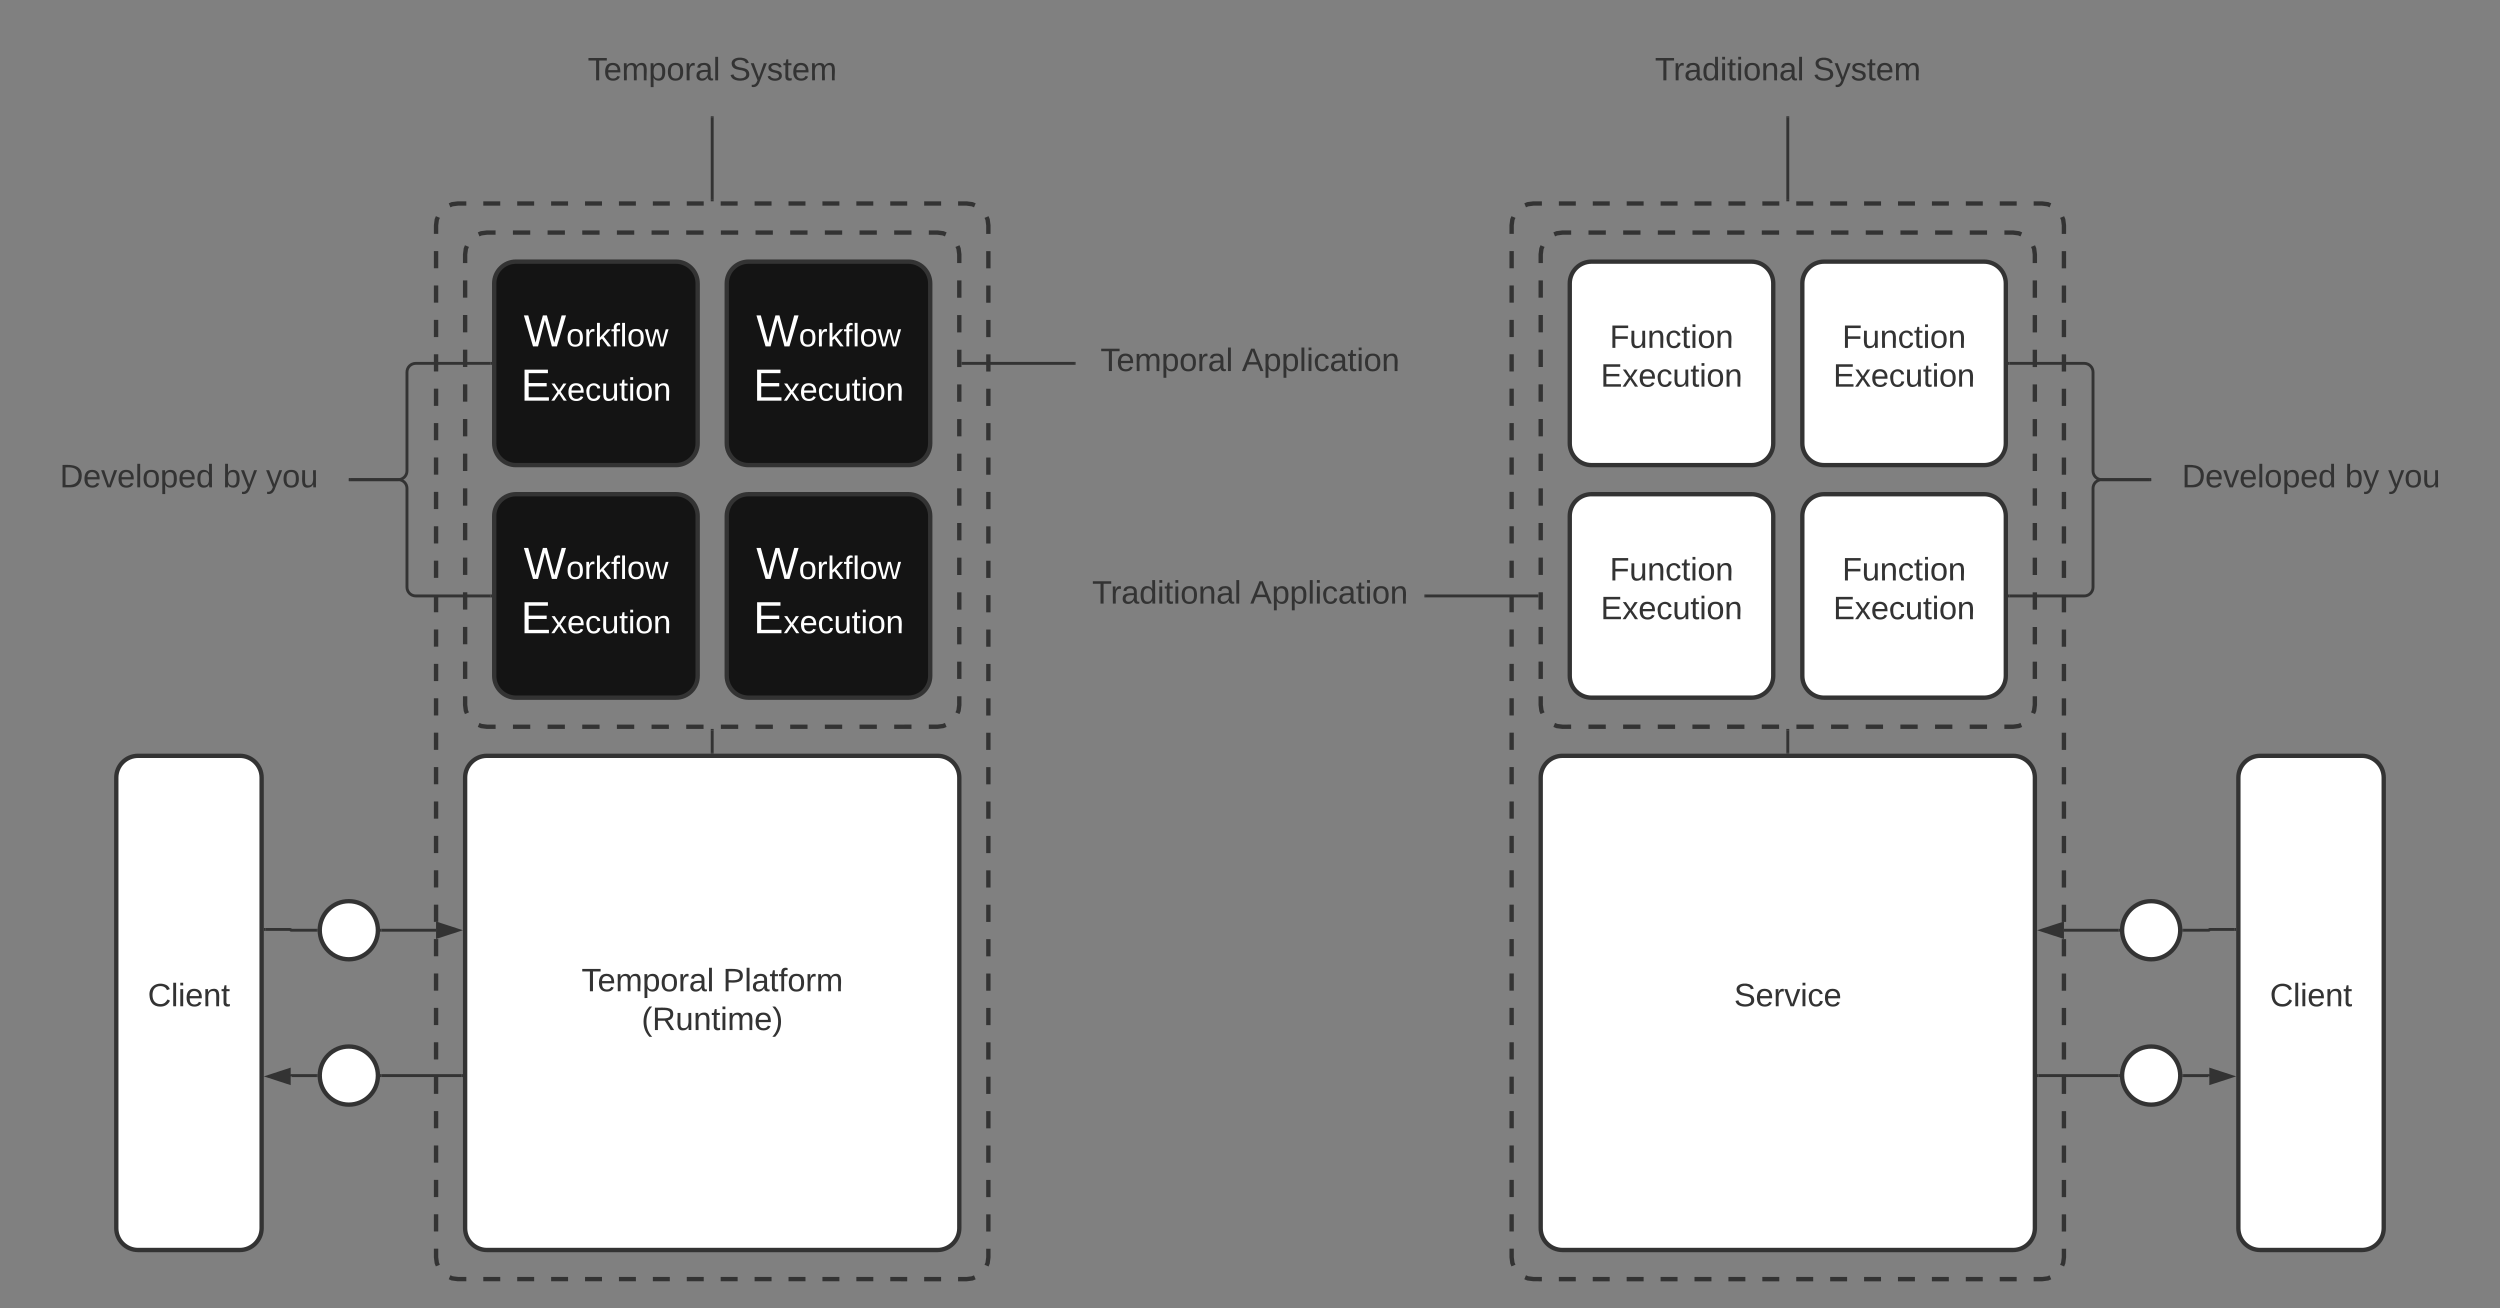 <svg xmlns="http://www.w3.org/2000/svg" xmlns:xlink="http://www.w3.org/1999/xlink" xmlns:lucid="lucid" width="1720" height="900"><rect width="100%" height="100%" fill="#808080" stroke="none"/><g transform="translate(-20 1080)" lucid:page-tab-id="0_0"><path d="M320-925c0-8.28 6.72-15 15-15h350c8.28 0 15 6.72 15 15v710c0 8.28-6.72 15-15 15H335c-8.28 0-15-6.72-15-15z" fill-opacity="0"/><path d="M329.3-938.74l1.8-.75 3.9-.5h5.83m11.67 0h11.67m11.66 0h11.67m11.67 0h11.66m11.67 0h11.67m11.66 0h11.67m11.67 0h11.66m11.67 0h11.67m11.66 0h11.67m11.67 0h11.66m11.67 0h11.67m11.66 0h11.67m11.67 0h11.66m11.67 0h11.67m11.66 0h11.67m11.67 0H685l3.9.5 1.8.76m8.04 8.05l.75 1.8.5 3.9v5.92m0 11.83v11.83m0 11.84v11.83m0 11.83v11.84m0 11.83v11.83m0 11.84v11.83m0 11.83v11.84m0 11.83v11.83m0 11.84v11.83m0 11.83v11.84m0 11.83v11.83m0 11.84v11.83m0 11.83v11.84m0 11.83v11.83m0 11.84v11.83m0 11.83v11.84m0 11.83v11.83m0 11.84v11.83m0 11.83v11.84m0 11.83v11.83m0 11.84v11.83m0 11.83v11.84m0 11.83v11.83m0 11.84v11.83m0 11.83v11.84m0 11.83v11.83m0 11.84v11.83m0 11.83v11.84m0 11.83v11.83m0 11.84v11.83m0 11.83v5.92l-.5 3.9-.76 1.8m-8.05 8.04l-1.8.75-3.9.5h-5.83m-11.67 0h-11.67m-11.66 0H632.5m-11.67 0h-11.66m-11.67 0h-11.67m-11.66 0H562.5m-11.67 0h-11.66m-11.67 0h-11.67m-11.66 0H492.5m-11.67 0h-11.66m-11.67 0h-11.67m-11.66 0H422.5m-11.67 0h-11.66m-11.67 0h-11.67m-11.66 0H352.5m-11.67 0H335l-3.9-.5-1.8-.76m-8.04-8.05l-.75-1.8-.5-3.9v-5.92m0-11.83v-11.83m0-11.84v-11.83m0-11.83v-11.84m0-11.83v-11.83m0-11.84v-11.83m0-11.83v-11.84m0-11.83v-11.83m0-11.84v-11.83m0-11.83v-11.84m0-11.83v-11.83m0-11.84v-11.83m0-11.83v-11.84m0-11.83v-11.83m0-11.84v-11.83m0-11.83v-11.84m0-11.83v-11.83m0-11.84v-11.83m0-11.83v-11.84m0-11.83v-11.83m0-11.84v-11.83m0-11.83v-11.84m0-11.83v-11.83m0-11.84v-11.83m0-11.83v-11.84m0-11.83v-11.83m0-11.84v-11.83m0-11.83v-11.84m0-11.83v-11.83m0-11.84v-11.83m0-11.83V-925l.5-3.9.76-1.8" stroke="#333" stroke-width="3" fill="none"/><path d="M340-905c0-8.28 6.72-15 15-15h310c8.28 0 15 6.72 15 15v310c0 8.28-6.72 15-15 15H355c-8.28 0-15-6.72-15-15z" fill-opacity="0"/><path d="M349.3-918.74l1.8-.75 3.9-.5h5.96m11.92 0h11.93m11.93 0h11.92m11.93 0h11.92m11.92 0h11.93m11.92 0h11.92m11.92 0h11.92m11.92 0h11.92m11.93 0h11.93m11.92 0h11.93m11.92 0h11.92m11.93 0h11.92m11.92 0h11.92m11.92 0H665l3.9.5 1.8.76m8.04 8.05l.75 1.8.5 3.9v5.96m0 11.92v11.93m0 11.93v11.92m0 11.93v11.92m0 11.92v11.93m0 11.92v11.92m0 11.92v11.92m0 11.92v11.92m0 11.93v11.93m0 11.92v11.93m0 11.92v11.92m0 11.93v11.92m0 11.92v11.92m0 11.92v5.96l-.5 3.9-.76 1.8m-8.05 8.04l-1.8.75-3.9.5h-5.96m-11.92 0H635.2m-11.93 0h-11.92m-11.93 0H587.5m-11.92 0h-11.93m-11.92 0H539.8m-11.92 0h-11.92m-11.92 0h-11.92m-11.93 0h-11.93m-11.92 0h-11.93m-11.92 0h-11.92m-11.93 0h-11.92m-11.92 0H372.9m-11.92 0H355l-3.9-.5-1.8-.76m-8.04-8.05l-.75-1.8-.5-3.9v-5.96m0-11.92v-11.93m0-11.93v-11.92m0-11.93v-11.92m0-11.92v-11.93m0-11.92v-11.92m0-11.92v-11.92m0-11.92v-11.92m0-11.93v-11.93m0-11.92v-11.93m0-11.92v-11.92m0-11.93v-11.92m0-11.92v-11.92m0-11.92V-905l.5-3.9.76-1.8" stroke="#333" stroke-width="3" fill="none"/><path d="M340-545c0-8.28 6.72-15 15-15h310c8.28 0 15 6.72 15 15v310c0 8.28-6.72 15-15 15H355c-8.28 0-15-6.72-15-15z" stroke="#333" stroke-width="3" fill="#fff"/><use xlink:href="#a" transform="matrix(1,0,0,1,345,-555) translate(75.093 156.997)"/><use xlink:href="#b" transform="matrix(1,0,0,1,345,-555) translate(172.377 156.997)"/><use xlink:href="#c" transform="matrix(1,0,0,1,345,-555) translate(116.389 183.663)"/><path d="M360-885c0-8.28 6.72-15 15-15h110c8.28 0 15 6.72 15 15v110c0 8.28-6.72 15-15 15H375c-8.28 0-15-6.72-15-15z" stroke="#333" stroke-width="3" fill="#141414"/><use xlink:href="#d" transform="matrix(1,0,0,1,365,-895) translate(15.259 53.326)"/><use xlink:href="#e" transform="matrix(1,0,0,1,365,-895) translate(13.302 90.66)"/><path d="M520-885c0-8.28 6.72-15 15-15h110c8.28 0 15 6.72 15 15v110c0 8.28-6.72 15-15 15H535c-8.28 0-15-6.72-15-15z" stroke="#333" stroke-width="3" fill="#141414"/><use xlink:href="#d" transform="matrix(1,0,0,1,525,-895) translate(15.259 53.326)"/><use xlink:href="#e" transform="matrix(1,0,0,1,525,-895) translate(13.302 90.66)"/><path d="M520-725c0-8.28 6.72-15 15-15h110c8.28 0 15 6.72 15 15v110c0 8.28-6.72 15-15 15H535c-8.28 0-15-6.72-15-15z" stroke="#333" stroke-width="3" fill="#141414"/><use xlink:href="#d" transform="matrix(1,0,0,1,525,-735) translate(15.259 53.326)"/><use xlink:href="#e" transform="matrix(1,0,0,1,525,-735) translate(13.302 90.66)"/><path d="M380-1054c0-3.3 2.7-6 6-6h248c3.3 0 6 2.7 6 6v48c0 3.3-2.7 6-6 6H386c-3.3 0-6-2.7-6-6z" stroke="#000" stroke-opacity="0" stroke-width="3" fill="#fff" fill-opacity="0"/><use xlink:href="#a" transform="matrix(1,0,0,1,385,-1055) translate(39.352 30.278)"/><use xlink:href="#f" transform="matrix(1,0,0,1,385,-1055) translate(136.636 30.278)"/><path d="M760-854c0-3.3 2.7-6 6-6h228c3.3 0 6 2.7 6 6v48c0 3.3-2.7 6-6 6H766c-3.3 0-6-2.7-6-6z" stroke="#000" stroke-opacity="0" stroke-width="3" fill="#fff" fill-opacity="0"/><use xlink:href="#a" transform="matrix(1,0,0,1,765,-855) translate(12.13 30.278)"/><use xlink:href="#g" transform="matrix(1,0,0,1,765,-855) translate(109.414 30.278)"/><path d="M759-830h-76.5" stroke="#333" stroke-width="2" fill="none"/><path d="M760-829h-1.03v-2H760M682.53-829h-1.03v-2h1.03" fill="#333"/><path d="M510-999v56.5" stroke="#333" stroke-width="2" fill="none"/><path d="M511-998.97h-2v-1.03h2M511-941.5h-2v-1.03h2" fill="#333"/><path d="M360-725c0-8.28 6.72-15 15-15h110c8.28 0 15 6.72 15 15v110c0 8.28-6.72 15-15 15H375c-8.28 0-15-6.72-15-15z" stroke="#333" stroke-width="3" fill="#141414"/><use xlink:href="#d" transform="matrix(1,0,0,1,365,-735) translate(15.259 53.326)"/><use xlink:href="#e" transform="matrix(1,0,0,1,365,-735) translate(13.302 90.66)"/><path d="M1060-925c0-8.28 6.72-15 15-15h350c8.28 0 15 6.72 15 15v710c0 8.28-6.72 15-15 15h-350c-8.28 0-15-6.72-15-15z" fill-opacity="0"/><path d="M1069.3-938.74l1.8-.75 3.9-.5h5.83m11.67 0h11.67m11.66 0h11.67m11.67 0h11.66m11.67 0h11.67m11.66 0h11.67m11.67 0h11.66m11.67 0h11.67m11.66 0h11.67m11.67 0h11.66m11.67 0h11.67m11.66 0h11.67m11.67 0h11.66m11.67 0h11.67m11.66 0h11.67m11.67 0h5.83l3.9.5 1.8.76m8.04 8.05l.75 1.8.5 3.9v5.92m0 11.83v11.83m0 11.84v11.83m0 11.83v11.84m0 11.83v11.83m0 11.84v11.83m0 11.83v11.84m0 11.83v11.83m0 11.84v11.83m0 11.83v11.84m0 11.83v11.83m0 11.84v11.83m0 11.83v11.84m0 11.83v11.83m0 11.84v11.83m0 11.83v11.84m0 11.83v11.83m0 11.84v11.83m0 11.83v11.84m0 11.83v11.83m0 11.84v11.83m0 11.83v11.84m0 11.83v11.83m0 11.84v11.83m0 11.83v11.84m0 11.83v11.83m0 11.84v11.83m0 11.83v11.84m0 11.83v11.83m0 11.84v11.83m0 11.83v5.92l-.5 3.9-.76 1.8m-8.05 8.04l-1.8.75-3.9.5h-5.83m-11.67 0h-11.67m-11.66 0h-11.67m-11.67 0h-11.66m-11.67 0h-11.67m-11.66 0h-11.67m-11.67 0h-11.66m-11.67 0h-11.67m-11.66 0h-11.67m-11.67 0h-11.66m-11.67 0h-11.67m-11.66 0h-11.67m-11.67 0h-11.66m-11.67 0h-11.67m-11.66 0h-11.67m-11.67 0H1075l-3.9-.5-1.8-.76m-8.04-8.05l-.75-1.8-.5-3.9v-5.92m0-11.83v-11.83m0-11.84v-11.83m0-11.83v-11.84m0-11.83v-11.83m0-11.84v-11.83m0-11.83v-11.84m0-11.83v-11.83m0-11.84v-11.83m0-11.83v-11.84m0-11.83v-11.83m0-11.84v-11.83m0-11.83v-11.84m0-11.83v-11.83m0-11.84v-11.83m0-11.83v-11.84m0-11.83v-11.83m0-11.84v-11.83m0-11.83v-11.84m0-11.83v-11.83m0-11.84v-11.83m0-11.83v-11.84m0-11.83v-11.83m0-11.84v-11.83m0-11.83v-11.84m0-11.83v-11.83m0-11.84v-11.83m0-11.83v-11.84m0-11.83v-11.83m0-11.84v-11.83m0-11.83V-925l.5-3.9.76-1.8" stroke="#333" stroke-width="3" fill="none"/><path d="M1080-905c0-8.28 6.72-15 15-15h310c8.28 0 15 6.72 15 15v310c0 8.28-6.72 15-15 15h-310c-8.28 0-15-6.72-15-15z" fill-opacity="0"/><path d="M1089.3-918.74l1.8-.75 3.9-.5h5.96m11.92 0h11.93m11.93 0h11.92m11.93 0h11.92m11.92 0h11.93m11.92 0h11.92m11.92 0h11.92m11.92 0h11.92m11.93 0h11.93m11.92 0h11.93m11.92 0h11.92m11.93 0h11.92m11.92 0h11.92m11.92 0h5.96l3.9.5 1.8.76m8.04 8.05l.75 1.8.5 3.9v5.96m0 11.92v11.93m0 11.93v11.92m0 11.93v11.92m0 11.92v11.93m0 11.92v11.92m0 11.92v11.92m0 11.92v11.92m0 11.93v11.93m0 11.92v11.93m0 11.92v11.92m0 11.93v11.92m0 11.92v11.92m0 11.92v5.96l-.5 3.9-.76 1.8m-8.05 8.04l-1.8.75-3.9.5h-5.96m-11.92 0h-11.93m-11.93 0h-11.92m-11.93 0h-11.92m-11.92 0h-11.93m-11.92 0h-11.92m-11.92 0h-11.92m-11.92 0h-11.92m-11.93 0h-11.93m-11.92 0h-11.93m-11.92 0h-11.92m-11.93 0h-11.92m-11.92 0h-11.92m-11.92 0H1095l-3.9-.5-1.8-.76m-8.04-8.05l-.75-1.8-.5-3.9v-5.96m0-11.92v-11.93m0-11.93v-11.92m0-11.93v-11.92m0-11.92v-11.93m0-11.92v-11.92m0-11.92v-11.92m0-11.92v-11.92m0-11.93v-11.93m0-11.92v-11.93m0-11.92v-11.92m0-11.93v-11.92m0-11.92v-11.92m0-11.92V-905l.5-3.9.76-1.8" stroke="#333" stroke-width="3" fill="none"/><path d="M1080-545c0-8.28 6.72-15 15-15h310c8.28 0 15 6.72 15 15v310c0 8.28-6.72 15-15 15h-310c-8.28 0-15-6.72-15-15z" stroke="#333" stroke-width="3" fill="#fff"/><use xlink:href="#h" transform="matrix(1,0,0,1,1085,-555) translate(128.025 167.309)"/><path d="M1120-1054c0-3.3 2.7-6 6-6h248c3.3 0 6 2.7 6 6v48c0 3.3-2.7 6-6 6h-248c-3.3 0-6-2.7-6-6z" stroke="#000" stroke-opacity="0" stroke-width="3" fill="#fff" fill-opacity="0"/><use xlink:href="#i" transform="matrix(1,0,0,1,1125,-1055) translate(33.611 30.278)"/><use xlink:href="#f" transform="matrix(1,0,0,1,1125,-1055) translate(142.377 30.278)"/><path d="M760-694c0-3.3 2.7-6 6-6h228c3.3 0 6 2.7 6 6v48c0 3.3-2.7 6-6 6H766c-3.3 0-6-2.7-6-6z" stroke="#000" stroke-opacity="0" stroke-width="3" fill="#fff" fill-opacity="0"/><use xlink:href="#i" transform="matrix(1,0,0,1,765,-695) translate(6.389 30.278)"/><use xlink:href="#g" transform="matrix(1,0,0,1,765,-695) translate(115.154 30.278)"/><path d="M1001-670h76.5" stroke="#333" stroke-width="2" fill="none"/><path d="M1001.03-669H1000v-2h1.03M1078.5-669h-1.03v-2h1.03" fill="#333"/><path d="M1250-999v56.5" stroke="#333" stroke-width="2" fill="none"/><path d="M1251-998.97h-2v-1.03h2M1251-941.5h-2v-1.03h2" fill="#333"/><path d="M1100-885c0-8.28 6.72-15 15-15h110c8.28 0 15 6.72 15 15v110c0 8.28-6.72 15-15 15h-110c-8.28 0-15-6.72-15-15z" stroke="#333" stroke-width="3" fill="#fff"/><use xlink:href="#j" transform="matrix(1,0,0,1,1105,-895) translate(22.469 54.34)"/><use xlink:href="#k" transform="matrix(1,0,0,1,1105,-895) translate(16.265 81.007)"/><path d="M100-545c0-8.28 6.72-15 15-15h70c8.28 0 15 6.72 15 15v310c0 8.28-6.72 15-15 15h-70c-8.28 0-15-6.72-15-15z" stroke="#333" stroke-width="3" fill="#fff"/><use xlink:href="#l" transform="matrix(1,0,0,1,105,-555) translate(16.698 167.309)"/><path d="M280-440c0 11.05-8.95 20-20 20s-20-8.95-20-20 8.95-20 20-20 20 8.95 20 20zM280-340c0 11.05-8.95 20-20 20s-20-8.95-20-20 8.95-20 20-20 20 8.95 20 20zM1560-545c0-8.28 6.72-15 15-15h70c8.28 0 15 6.72 15 15v310c0 8.28-6.72 15-15 15h-70c-8.28 0-15-6.72-15-15z" stroke="#333" stroke-width="3" fill="#fff"/><use xlink:href="#l" transform="matrix(1,0,0,1,1565,-555) translate(16.698 167.309)"/><path d="M1520-440c0 11.05-8.95 20-20 20s-20-8.95-20-20 8.95-20 20-20 20 8.95 20 20zM1520-340c0 11.05-8.95 20-20 20s-20-8.95-20-20 8.95-20 20-20 20 8.95 20 20z" stroke="#333" stroke-width="3" fill="#fff"/><path d="M1522.5-440h17.22c.16 0 .28-.12.28-.28 0-.15.12-.27.28-.27h17.22" stroke="#333" stroke-width="2" fill="none"/><path d="M1522.53-439h-1.14l.1-.93-.03-1.07h1.06M1558.5-439.55h-1.03v-2h1.03" fill="#333"/><path d="M1477.5-440H1440" stroke="#333" stroke-width="2" fill="none"/><path d="M1478.5-440.07l.03 1.07h-1.06v-2h1.14" fill="#333"/><path d="M1424.74-440l14.26-4.64v9.28z" stroke="#333" stroke-width="2" fill="#333"/><path d="M1522.5-340h17.23c.15 0 .27.12.27.27v.28" stroke="#333" stroke-width="2" fill="none"/><path d="M1522.53-339h-1.14l.1-.93-.03-1.07h1.06" fill="#333"/><path d="M1555.26-339.45L1541-334.8v-9.3z" stroke="#333" stroke-width="2" fill="#333"/><path d="M1477.5-340h-55" stroke="#333" stroke-width="2" fill="none"/><path d="M1478.5-340.07l.03 1.07h-1.06v-2h1.14M1422.53-339h-1.03v-2h1.03" fill="#333"/><path d="M237.5-440h-17.22c-.16 0-.28-.12-.28-.28 0-.15-.12-.27-.28-.27H202.5" stroke="#333" stroke-width="2" fill="none"/><path d="M238.5-440.07l.03 1.07h-1.06v-2h1.14M202.53-439.55h-1.03v-2h1.03" fill="#333"/><path d="M282.5-440H320" stroke="#333" stroke-width="2" fill="none"/><path d="M282.53-439h-1.14l.1-.93-.03-1.07h1.06" fill="#333"/><path d="M335.26-440L321-435.36v-9.28z" stroke="#333" stroke-width="2" fill="#333"/><path d="M237.5-340h-17.23c-.15 0-.27.12-.27.27v.28" stroke="#333" stroke-width="2" fill="none"/><path d="M238.5-340.07l.03 1.07h-1.06v-2h1.14" fill="#333"/><path d="M204.74-339.45L219-344.1v9.3z" stroke="#333" stroke-width="2" fill="#333"/><path d="M282.5-340h55" stroke="#333" stroke-width="2" fill="none"/><path d="M282.53-339h-1.14l.1-.93-.03-1.07h1.06M338.5-339h-1.03v-2h1.03" fill="#333"/><path d="M1260-885c0-8.28 6.72-15 15-15h110c8.28 0 15 6.72 15 15v110c0 8.28-6.72 15-15 15h-110c-8.28 0-15-6.72-15-15z" stroke="#333" stroke-width="3" fill="#fff"/><use xlink:href="#j" transform="matrix(1,0,0,1,1265,-895) translate(22.469 54.34)"/><use xlink:href="#k" transform="matrix(1,0,0,1,1265,-895) translate(16.265 81.007)"/><path d="M1100-725c0-8.28 6.72-15 15-15h110c8.28 0 15 6.72 15 15v110c0 8.28-6.72 15-15 15h-110c-8.28 0-15-6.72-15-15z" stroke="#333" stroke-width="3" fill="#fff"/><use xlink:href="#j" transform="matrix(1,0,0,1,1105,-735) translate(22.469 54.34)"/><use xlink:href="#k" transform="matrix(1,0,0,1,1105,-735) translate(16.265 81.007)"/><path d="M1260-725c0-8.28 6.72-15 15-15h110c8.28 0 15 6.72 15 15v110c0 8.28-6.72 15-15 15h-110c-8.28 0-15-6.72-15-15z" stroke="#333" stroke-width="3" fill="#fff"/><use xlink:href="#j" transform="matrix(1,0,0,1,1265,-735) translate(22.469 54.34)"/><use xlink:href="#k" transform="matrix(1,0,0,1,1265,-735) translate(16.265 81.007)"/><path d="M40-774c0-3.3 2.7-6 6-6h208c3.3 0 6 2.7 6 6v48c0 3.3-2.7 6-6 6H46c-3.3 0-6-2.7-6-6z" stroke="#000" stroke-opacity="0" stroke-width="3" fill="#fff" fill-opacity="0"/><use xlink:href="#m" transform="matrix(1,0,0,1,45,-775) translate(16.173 30.278)"/><use xlink:href="#n" transform="matrix(1,0,0,1,45,-775) translate(128.395 30.278)"/><use xlink:href="#o" transform="matrix(1,0,0,1,45,-775) translate(158.025 30.278)"/><path d="M1500-774c0-3.3 2.7-6 6-6h208c3.3 0 6 2.7 6 6v48c0 3.3-2.7 6-6 6h-208c-3.3 0-6-2.7-6-6z" stroke="#000" stroke-opacity="0" stroke-width="3" fill="#fff" fill-opacity="0"/><use xlink:href="#m" transform="matrix(1,0,0,1,1505,-775) translate(16.173 30.278)"/><use xlink:href="#n" transform="matrix(1,0,0,1,1505,-775) translate(128.395 30.278)"/><use xlink:href="#o" transform="matrix(1,0,0,1,1505,-775) translate(158.025 30.278)"/><path d="M261-750h33c3.3 0 6 2.7 6 6v68c0 3.3 2.7 6 6 6h51.5" stroke="#333" stroke-width="2" fill="none"/><path d="M261.03-749H260v-2h1.03M358.5-669h-1.03v-2h1.03" fill="#333"/><path d="M261-750h33c3.3 0 6-2.7 6-6v-68c0-3.3 2.7-6 6-6h51.5" stroke="#333" stroke-width="2" fill="none"/><path d="M261.03-749H260v-2h1.03M358.5-829h-1.03v-2h1.03" fill="#333"/><path d="M1499-750h-33c-3.3 0-6 2.7-6 6v68c0 3.3-2.7 6-6 6h-51.5" stroke="#333" stroke-width="2" fill="none"/><path d="M1500-749h-1.03v-2h1.03M1402.53-669h-1.03v-2h1.03" fill="#333"/><path d="M1499-750h-33c-3.3 0-6-2.7-6-6v-68c0-3.3-2.7-6-6-6h-51.5" stroke="#333" stroke-width="2" fill="none"/><path d="M1500-749h-1.03v-2h1.03M1402.53-829h-1.03v-2h1.03" fill="#333"/><path d="M510-562.5v-15" stroke="#333" stroke-width="2" fill="none"/><path d="M511-561.5h-2v-1.03h2M511-577.47h-2v-1.03h2" fill="#333"/><path d="M1250-562.5v-15" stroke="#333" stroke-width="2" fill="none"/><path d="M1251-561.5h-2v-1.03h2M1251-577.47h-2v-1.03h2" fill="#333"/><defs><path fill="#333" d="M127-220V0H93v-220H8v-28h204v28h-85" id="p"/><path fill="#333" d="M100-194c63 0 86 42 84 106H49c0 40 14 67 53 68 26 1 43-12 49-29l28 8c-11 28-37 45-77 45C44 4 14-33 15-96c1-61 26-98 85-98zm52 81c6-60-76-77-97-28-3 7-6 17-6 28h103" id="q"/><path fill="#333" d="M210-169c-67 3-38 105-44 169h-31v-121c0-29-5-50-35-48C34-165 62-65 56 0H25l-1-190h30c1 10-1 24 2 32 10-44 99-50 107 0 11-21 27-35 58-36 85-2 47 119 55 194h-31v-121c0-29-5-49-35-48" id="r"/><path fill="#333" d="M115-194c55 1 70 41 70 98S169 2 115 4C84 4 66-9 55-30l1 105H24l-1-265h31l2 30c10-21 28-34 59-34zm-8 174c40 0 45-34 45-75s-6-73-45-74c-42 0-51 32-51 76 0 43 10 73 51 73" id="s"/><path fill="#333" d="M100-194c62-1 85 37 85 99 1 63-27 99-86 99S16-35 15-95c0-66 28-99 85-99zM99-20c44 1 53-31 53-75 0-43-8-75-51-75s-53 32-53 75 10 74 51 75" id="t"/><path fill="#333" d="M114-163C36-179 61-72 57 0H25l-1-190h30c1 12-1 29 2 39 6-27 23-49 58-41v29" id="u"/><path fill="#333" d="M141-36C126-15 110 5 73 4 37 3 15-17 15-53c-1-64 63-63 125-63 3-35-9-54-41-54-24 1-41 7-42 31l-33-3c5-37 33-52 76-52 45 0 72 20 72 64v82c-1 20 7 32 28 27v20c-31 9-61-2-59-35zM48-53c0 20 12 33 32 33 41-3 63-29 60-74-43 2-92-5-92 41" id="v"/><path fill="#333" d="M24 0v-261h32V0H24" id="w"/><g id="a"><use transform="matrix(0.062,0,0,0.062,0,0)" xlink:href="#p"/><use transform="matrix(0.062,0,0,0.062,11.049,0)" xlink:href="#q"/><use transform="matrix(0.062,0,0,0.062,23.395,0)" xlink:href="#r"/><use transform="matrix(0.062,0,0,0.062,41.852,0)" xlink:href="#s"/><use transform="matrix(0.062,0,0,0.062,54.198,0)" xlink:href="#t"/><use transform="matrix(0.062,0,0,0.062,66.543,0)" xlink:href="#u"/><use transform="matrix(0.062,0,0,0.062,73.889,0)" xlink:href="#v"/><use transform="matrix(0.062,0,0,0.062,86.235,0)" xlink:href="#w"/></g><path fill="#333" d="M30-248c87 1 191-15 191 75 0 78-77 80-158 76V0H30v-248zm33 125c57 0 124 11 124-50 0-59-68-47-124-48v98" id="x"/><path fill="#333" d="M59-47c-2 24 18 29 38 22v24C64 9 27 4 27-40v-127H5v-23h24l9-43h21v43h35v23H59v120" id="y"/><path fill="#333" d="M101-234c-31-9-42 10-38 44h38v23H63V0H32v-167H5v-23h27c-7-52 17-82 69-68v24" id="z"/><g id="b"><use transform="matrix(0.062,0,0,0.062,0,0)" xlink:href="#x"/><use transform="matrix(0.062,0,0,0.062,14.815,0)" xlink:href="#w"/><use transform="matrix(0.062,0,0,0.062,19.691,0)" xlink:href="#v"/><use transform="matrix(0.062,0,0,0.062,32.037,0)" xlink:href="#y"/><use transform="matrix(0.062,0,0,0.062,38.21,0)" xlink:href="#z"/><use transform="matrix(0.062,0,0,0.062,44.383,0)" xlink:href="#t"/><use transform="matrix(0.062,0,0,0.062,56.728,0)" xlink:href="#u"/><use transform="matrix(0.062,0,0,0.062,64.074,0)" xlink:href="#r"/></g><path fill="#333" d="M87 75C49 33 22-17 22-94c0-76 28-126 65-167h31c-38 41-64 92-64 168S80 34 118 75H87" id="A"/><path fill="#333" d="M233-177c-1 41-23 64-60 70L243 0h-38l-65-103H63V0H30v-248c88 3 205-21 203 71zM63-129c60-2 137 13 137-47 0-61-80-42-137-45v92" id="B"/><path fill="#333" d="M84 4C-5 8 30-112 23-190h32v120c0 31 7 50 39 49 72-2 45-101 50-169h31l1 190h-30c-1-10 1-25-2-33-11 22-28 36-60 37" id="C"/><path fill="#333" d="M117-194c89-4 53 116 60 194h-32v-121c0-31-8-49-39-48C34-167 62-67 57 0H25l-1-190h30c1 10-1 24 2 32 11-22 29-35 61-36" id="D"/><path fill="#333" d="M24-231v-30h32v30H24zM24 0v-190h32V0H24" id="E"/><path fill="#333" d="M33-261c38 41 65 92 65 168S71 34 33 75H2C39 34 66-17 66-93S39-220 2-261h31" id="F"/><g id="c"><use transform="matrix(0.062,0,0,0.062,0,0)" xlink:href="#A"/><use transform="matrix(0.062,0,0,0.062,7.346,0)" xlink:href="#B"/><use transform="matrix(0.062,0,0,0.062,23.333,0)" xlink:href="#C"/><use transform="matrix(0.062,0,0,0.062,35.679,0)" xlink:href="#D"/><use transform="matrix(0.062,0,0,0.062,48.025,0)" xlink:href="#y"/><use transform="matrix(0.062,0,0,0.062,54.198,0)" xlink:href="#E"/><use transform="matrix(0.062,0,0,0.062,59.074,0)" xlink:href="#r"/><use transform="matrix(0.062,0,0,0.062,77.531,0)" xlink:href="#q"/><use transform="matrix(0.062,0,0,0.062,89.877,0)" xlink:href="#F"/></g><path fill="#fff" d="M266 0h-40l-56-210L115 0H75L2-248h35L96-30l15-64 43-154h32l59 218 59-218h35" id="G"/><path fill="#fff" d="M100-194c62-1 85 37 85 99 1 63-27 99-86 99S16-35 15-95c0-66 28-99 85-99zM99-20c44 1 53-31 53-75 0-43-8-75-51-75s-53 32-53 75 10 74 51 75" id="H"/><path fill="#fff" d="M114-163C36-179 61-72 57 0H25l-1-190h30c1 12-1 29 2 39 6-27 23-49 58-41v29" id="I"/><path fill="#fff" d="M143 0L79-87 56-68V0H24v-261h32v163l83-92h37l-77 82L181 0h-38" id="J"/><path fill="#fff" d="M101-234c-31-9-42 10-38 44h38v23H63V0H32v-167H5v-23h27c-7-52 17-82 69-68v24" id="K"/><path fill="#fff" d="M24 0v-261h32V0H24" id="L"/><path fill="#fff" d="M206 0h-36l-40-164L89 0H53L-1-190h32L70-26l43-164h34l41 164 42-164h31" id="M"/><g id="d"><use transform="matrix(0.086,0,0,0.086,0,0)" xlink:href="#G"/><use transform="matrix(0.062,0,0,0.062,29.296,0)" xlink:href="#H"/><use transform="matrix(0.062,0,0,0.062,41.642,0)" xlink:href="#I"/><use transform="matrix(0.062,0,0,0.062,48.988,0)" xlink:href="#J"/><use transform="matrix(0.062,0,0,0.062,60.099,0)" xlink:href="#K"/><use transform="matrix(0.062,0,0,0.062,66.272,0)" xlink:href="#L"/><use transform="matrix(0.062,0,0,0.062,71.148,0)" xlink:href="#H"/><use transform="matrix(0.062,0,0,0.062,83.494,0)" xlink:href="#M"/></g><path fill="#fff" d="M30 0v-248h187v28H63v79h144v27H63v87h162V0H30" id="N"/><path fill="#fff" d="M141 0L90-78 38 0H4l68-98-65-92h35l48 74 47-74h35l-64 92 68 98h-35" id="O"/><path fill="#fff" d="M100-194c63 0 86 42 84 106H49c0 40 14 67 53 68 26 1 43-12 49-29l28 8c-11 28-37 45-77 45C44 4 14-33 15-96c1-61 26-98 85-98zm52 81c6-60-76-77-97-28-3 7-6 17-6 28h103" id="P"/><path fill="#fff" d="M96-169c-40 0-48 33-48 73s9 75 48 75c24 0 41-14 43-38l32 2c-6 37-31 61-74 61-59 0-76-41-82-99-10-93 101-131 147-64 4 7 5 14 7 22l-32 3c-4-21-16-35-41-35" id="Q"/><path fill="#fff" d="M84 4C-5 8 30-112 23-190h32v120c0 31 7 50 39 49 72-2 45-101 50-169h31l1 190h-30c-1-10 1-25-2-33-11 22-28 36-60 37" id="R"/><path fill="#fff" d="M59-47c-2 24 18 29 38 22v24C64 9 27 4 27-40v-127H5v-23h24l9-43h21v43h35v23H59v120" id="S"/><path fill="#fff" d="M24-231v-30h32v30H24zM24 0v-190h32V0H24" id="T"/><path fill="#fff" d="M117-194c89-4 53 116 60 194h-32v-121c0-31-8-49-39-48C34-167 62-67 57 0H25l-1-190h30c1 10-1 24 2 32 11-22 29-35 61-36" id="U"/><g id="e"><use transform="matrix(0.086,0,0,0.086,0,0)" xlink:href="#N"/><use transform="matrix(0.062,0,0,0.062,20.741,0)" xlink:href="#O"/><use transform="matrix(0.062,0,0,0.062,31.852,0)" xlink:href="#P"/><use transform="matrix(0.062,0,0,0.062,44.198,0)" xlink:href="#Q"/><use transform="matrix(0.062,0,0,0.062,55.309,0)" xlink:href="#R"/><use transform="matrix(0.062,0,0,0.062,67.654,0)" xlink:href="#S"/><use transform="matrix(0.062,0,0,0.062,73.827,0)" xlink:href="#T"/><use transform="matrix(0.062,0,0,0.062,78.704,0)" xlink:href="#H"/><use transform="matrix(0.062,0,0,0.062,91.049,0)" xlink:href="#U"/></g><path fill="#333" d="M185-189c-5-48-123-54-124 2 14 75 158 14 163 119 3 78-121 87-175 55-17-10-28-26-33-46l33-7c5 56 141 63 141-1 0-78-155-14-162-118-5-82 145-84 179-34 5 7 8 16 11 25" id="V"/><path fill="#333" d="M179-190L93 31C79 59 56 82 12 73V49c39 6 53-20 64-50L1-190h34L92-34l54-156h33" id="W"/><path fill="#333" d="M135-143c-3-34-86-38-87 0 15 53 115 12 119 90S17 21 10-45l28-5c4 36 97 45 98 0-10-56-113-15-118-90-4-57 82-63 122-42 12 7 21 19 24 35" id="X"/><g id="f"><use transform="matrix(0.062,0,0,0.062,0,0)" xlink:href="#V"/><use transform="matrix(0.062,0,0,0.062,14.815,0)" xlink:href="#W"/><use transform="matrix(0.062,0,0,0.062,25.926,0)" xlink:href="#X"/><use transform="matrix(0.062,0,0,0.062,37.037,0)" xlink:href="#y"/><use transform="matrix(0.062,0,0,0.062,43.21,0)" xlink:href="#q"/><use transform="matrix(0.062,0,0,0.062,55.556,0)" xlink:href="#r"/></g><path fill="#333" d="M205 0l-28-72H64L36 0H1l101-248h38L239 0h-34zm-38-99l-47-123c-12 45-31 82-46 123h93" id="Y"/><path fill="#333" d="M96-169c-40 0-48 33-48 73s9 75 48 75c24 0 41-14 43-38l32 2c-6 37-31 61-74 61-59 0-76-41-82-99-10-93 101-131 147-64 4 7 5 14 7 22l-32 3c-4-21-16-35-41-35" id="Z"/><g id="g"><use transform="matrix(0.062,0,0,0.062,0,0)" xlink:href="#Y"/><use transform="matrix(0.062,0,0,0.062,14.815,0)" xlink:href="#s"/><use transform="matrix(0.062,0,0,0.062,27.16,0)" xlink:href="#s"/><use transform="matrix(0.062,0,0,0.062,39.506,0)" xlink:href="#w"/><use transform="matrix(0.062,0,0,0.062,44.383,0)" xlink:href="#E"/><use transform="matrix(0.062,0,0,0.062,49.259,0)" xlink:href="#Z"/><use transform="matrix(0.062,0,0,0.062,60.37,0)" xlink:href="#v"/><use transform="matrix(0.062,0,0,0.062,72.716,0)" xlink:href="#y"/><use transform="matrix(0.062,0,0,0.062,78.889,0)" xlink:href="#E"/><use transform="matrix(0.062,0,0,0.062,83.765,0)" xlink:href="#t"/><use transform="matrix(0.062,0,0,0.062,96.111,0)" xlink:href="#D"/></g><path fill="#333" d="M108 0H70L1-190h34L89-25l56-165h34" id="aa"/><g id="h"><use transform="matrix(0.062,0,0,0.062,0,0)" xlink:href="#V"/><use transform="matrix(0.062,0,0,0.062,14.815,0)" xlink:href="#q"/><use transform="matrix(0.062,0,0,0.062,27.16,0)" xlink:href="#u"/><use transform="matrix(0.062,0,0,0.062,34.506,0)" xlink:href="#aa"/><use transform="matrix(0.062,0,0,0.062,45.617,0)" xlink:href="#E"/><use transform="matrix(0.062,0,0,0.062,50.494,0)" xlink:href="#Z"/><use transform="matrix(0.062,0,0,0.062,61.605,0)" xlink:href="#q"/></g><path fill="#333" d="M85-194c31 0 48 13 60 33l-1-100h32l1 261h-30c-2-10 0-23-3-31C134-8 116 4 85 4 32 4 16-35 15-94c0-66 23-100 70-100zm9 24c-40 0-46 34-46 75 0 40 6 74 45 74 42 0 51-32 51-76 0-42-9-74-50-73" id="ab"/><g id="i"><use transform="matrix(0.062,0,0,0.062,0,0)" xlink:href="#p"/><use transform="matrix(0.062,0,0,0.062,12.716,0)" xlink:href="#u"/><use transform="matrix(0.062,0,0,0.062,20.062,0)" xlink:href="#v"/><use transform="matrix(0.062,0,0,0.062,32.407,0)" xlink:href="#ab"/><use transform="matrix(0.062,0,0,0.062,44.753,0)" xlink:href="#E"/><use transform="matrix(0.062,0,0,0.062,49.63,0)" xlink:href="#y"/><use transform="matrix(0.062,0,0,0.062,55.802,0)" xlink:href="#E"/><use transform="matrix(0.062,0,0,0.062,60.679,0)" xlink:href="#t"/><use transform="matrix(0.062,0,0,0.062,73.025,0)" xlink:href="#D"/><use transform="matrix(0.062,0,0,0.062,85.37,0)" xlink:href="#v"/><use transform="matrix(0.062,0,0,0.062,97.716,0)" xlink:href="#w"/></g><path fill="#333" d="M63-220v92h138v28H63V0H30v-248h175v28H63" id="ac"/><g id="j"><use transform="matrix(0.062,0,0,0.062,0,0)" xlink:href="#ac"/><use transform="matrix(0.062,0,0,0.062,13.519,0)" xlink:href="#C"/><use transform="matrix(0.062,0,0,0.062,25.864,0)" xlink:href="#D"/><use transform="matrix(0.062,0,0,0.062,38.21,0)" xlink:href="#Z"/><use transform="matrix(0.062,0,0,0.062,49.321,0)" xlink:href="#y"/><use transform="matrix(0.062,0,0,0.062,55.494,0)" xlink:href="#E"/><use transform="matrix(0.062,0,0,0.062,60.37,0)" xlink:href="#t"/><use transform="matrix(0.062,0,0,0.062,72.716,0)" xlink:href="#D"/></g><path fill="#333" d="M30 0v-248h187v28H63v79h144v27H63v87h162V0H30" id="ad"/><path fill="#333" d="M141 0L90-78 38 0H4l68-98-65-92h35l48 74 47-74h35l-64 92 68 98h-35" id="ae"/><g id="k"><use transform="matrix(0.062,0,0,0.062,0,0)" xlink:href="#ad"/><use transform="matrix(0.062,0,0,0.062,14.815,0)" xlink:href="#ae"/><use transform="matrix(0.062,0,0,0.062,25.926,0)" xlink:href="#q"/><use transform="matrix(0.062,0,0,0.062,38.272,0)" xlink:href="#Z"/><use transform="matrix(0.062,0,0,0.062,49.383,0)" xlink:href="#C"/><use transform="matrix(0.062,0,0,0.062,61.728,0)" xlink:href="#y"/><use transform="matrix(0.062,0,0,0.062,67.901,0)" xlink:href="#E"/><use transform="matrix(0.062,0,0,0.062,72.778,0)" xlink:href="#t"/><use transform="matrix(0.062,0,0,0.062,85.123,0)" xlink:href="#D"/></g><path fill="#333" d="M212-179c-10-28-35-45-73-45-59 0-87 40-87 99 0 60 29 101 89 101 43 0 62-24 78-52l27 14C228-24 195 4 139 4 59 4 22-46 18-125c-6-104 99-153 187-111 19 9 31 26 39 46" id="af"/><g id="l"><use transform="matrix(0.062,0,0,0.062,0,0)" xlink:href="#af"/><use transform="matrix(0.062,0,0,0.062,15.988,0)" xlink:href="#w"/><use transform="matrix(0.062,0,0,0.062,20.864,0)" xlink:href="#E"/><use transform="matrix(0.062,0,0,0.062,25.741,0)" xlink:href="#q"/><use transform="matrix(0.062,0,0,0.062,38.086,0)" xlink:href="#D"/><use transform="matrix(0.062,0,0,0.062,50.432,0)" xlink:href="#y"/></g><path fill="#333" d="M30-248c118-7 216 8 213 122C240-48 200 0 122 0H30v-248zM63-27c89 8 146-16 146-99s-60-101-146-95v194" id="ag"/><g id="m"><use transform="matrix(0.062,0,0,0.062,0,0)" xlink:href="#ag"/><use transform="matrix(0.062,0,0,0.062,15.988,0)" xlink:href="#q"/><use transform="matrix(0.062,0,0,0.062,28.333,0)" xlink:href="#aa"/><use transform="matrix(0.062,0,0,0.062,39.444,0)" xlink:href="#q"/><use transform="matrix(0.062,0,0,0.062,51.79,0)" xlink:href="#w"/><use transform="matrix(0.062,0,0,0.062,56.667,0)" xlink:href="#t"/><use transform="matrix(0.062,0,0,0.062,69.012,0)" xlink:href="#s"/><use transform="matrix(0.062,0,0,0.062,81.358,0)" xlink:href="#q"/><use transform="matrix(0.062,0,0,0.062,93.704,0)" xlink:href="#ab"/></g><path fill="#333" d="M115-194c53 0 69 39 70 98 0 66-23 100-70 100C84 3 66-7 56-30L54 0H23l1-261h32v101c10-23 28-34 59-34zm-8 174c40 0 45-34 45-75 0-40-5-75-45-74-42 0-51 32-51 76 0 43 10 73 51 73" id="ah"/><g id="n"><use transform="matrix(0.062,0,0,0.062,0,0)" xlink:href="#ah"/><use transform="matrix(0.062,0,0,0.062,12.346,0)" xlink:href="#W"/></g><g id="o"><use transform="matrix(0.062,0,0,0.062,0,0)" xlink:href="#W"/><use transform="matrix(0.062,0,0,0.062,11.111,0)" xlink:href="#t"/><use transform="matrix(0.062,0,0,0.062,23.457,0)" xlink:href="#C"/></g></defs></g></svg>